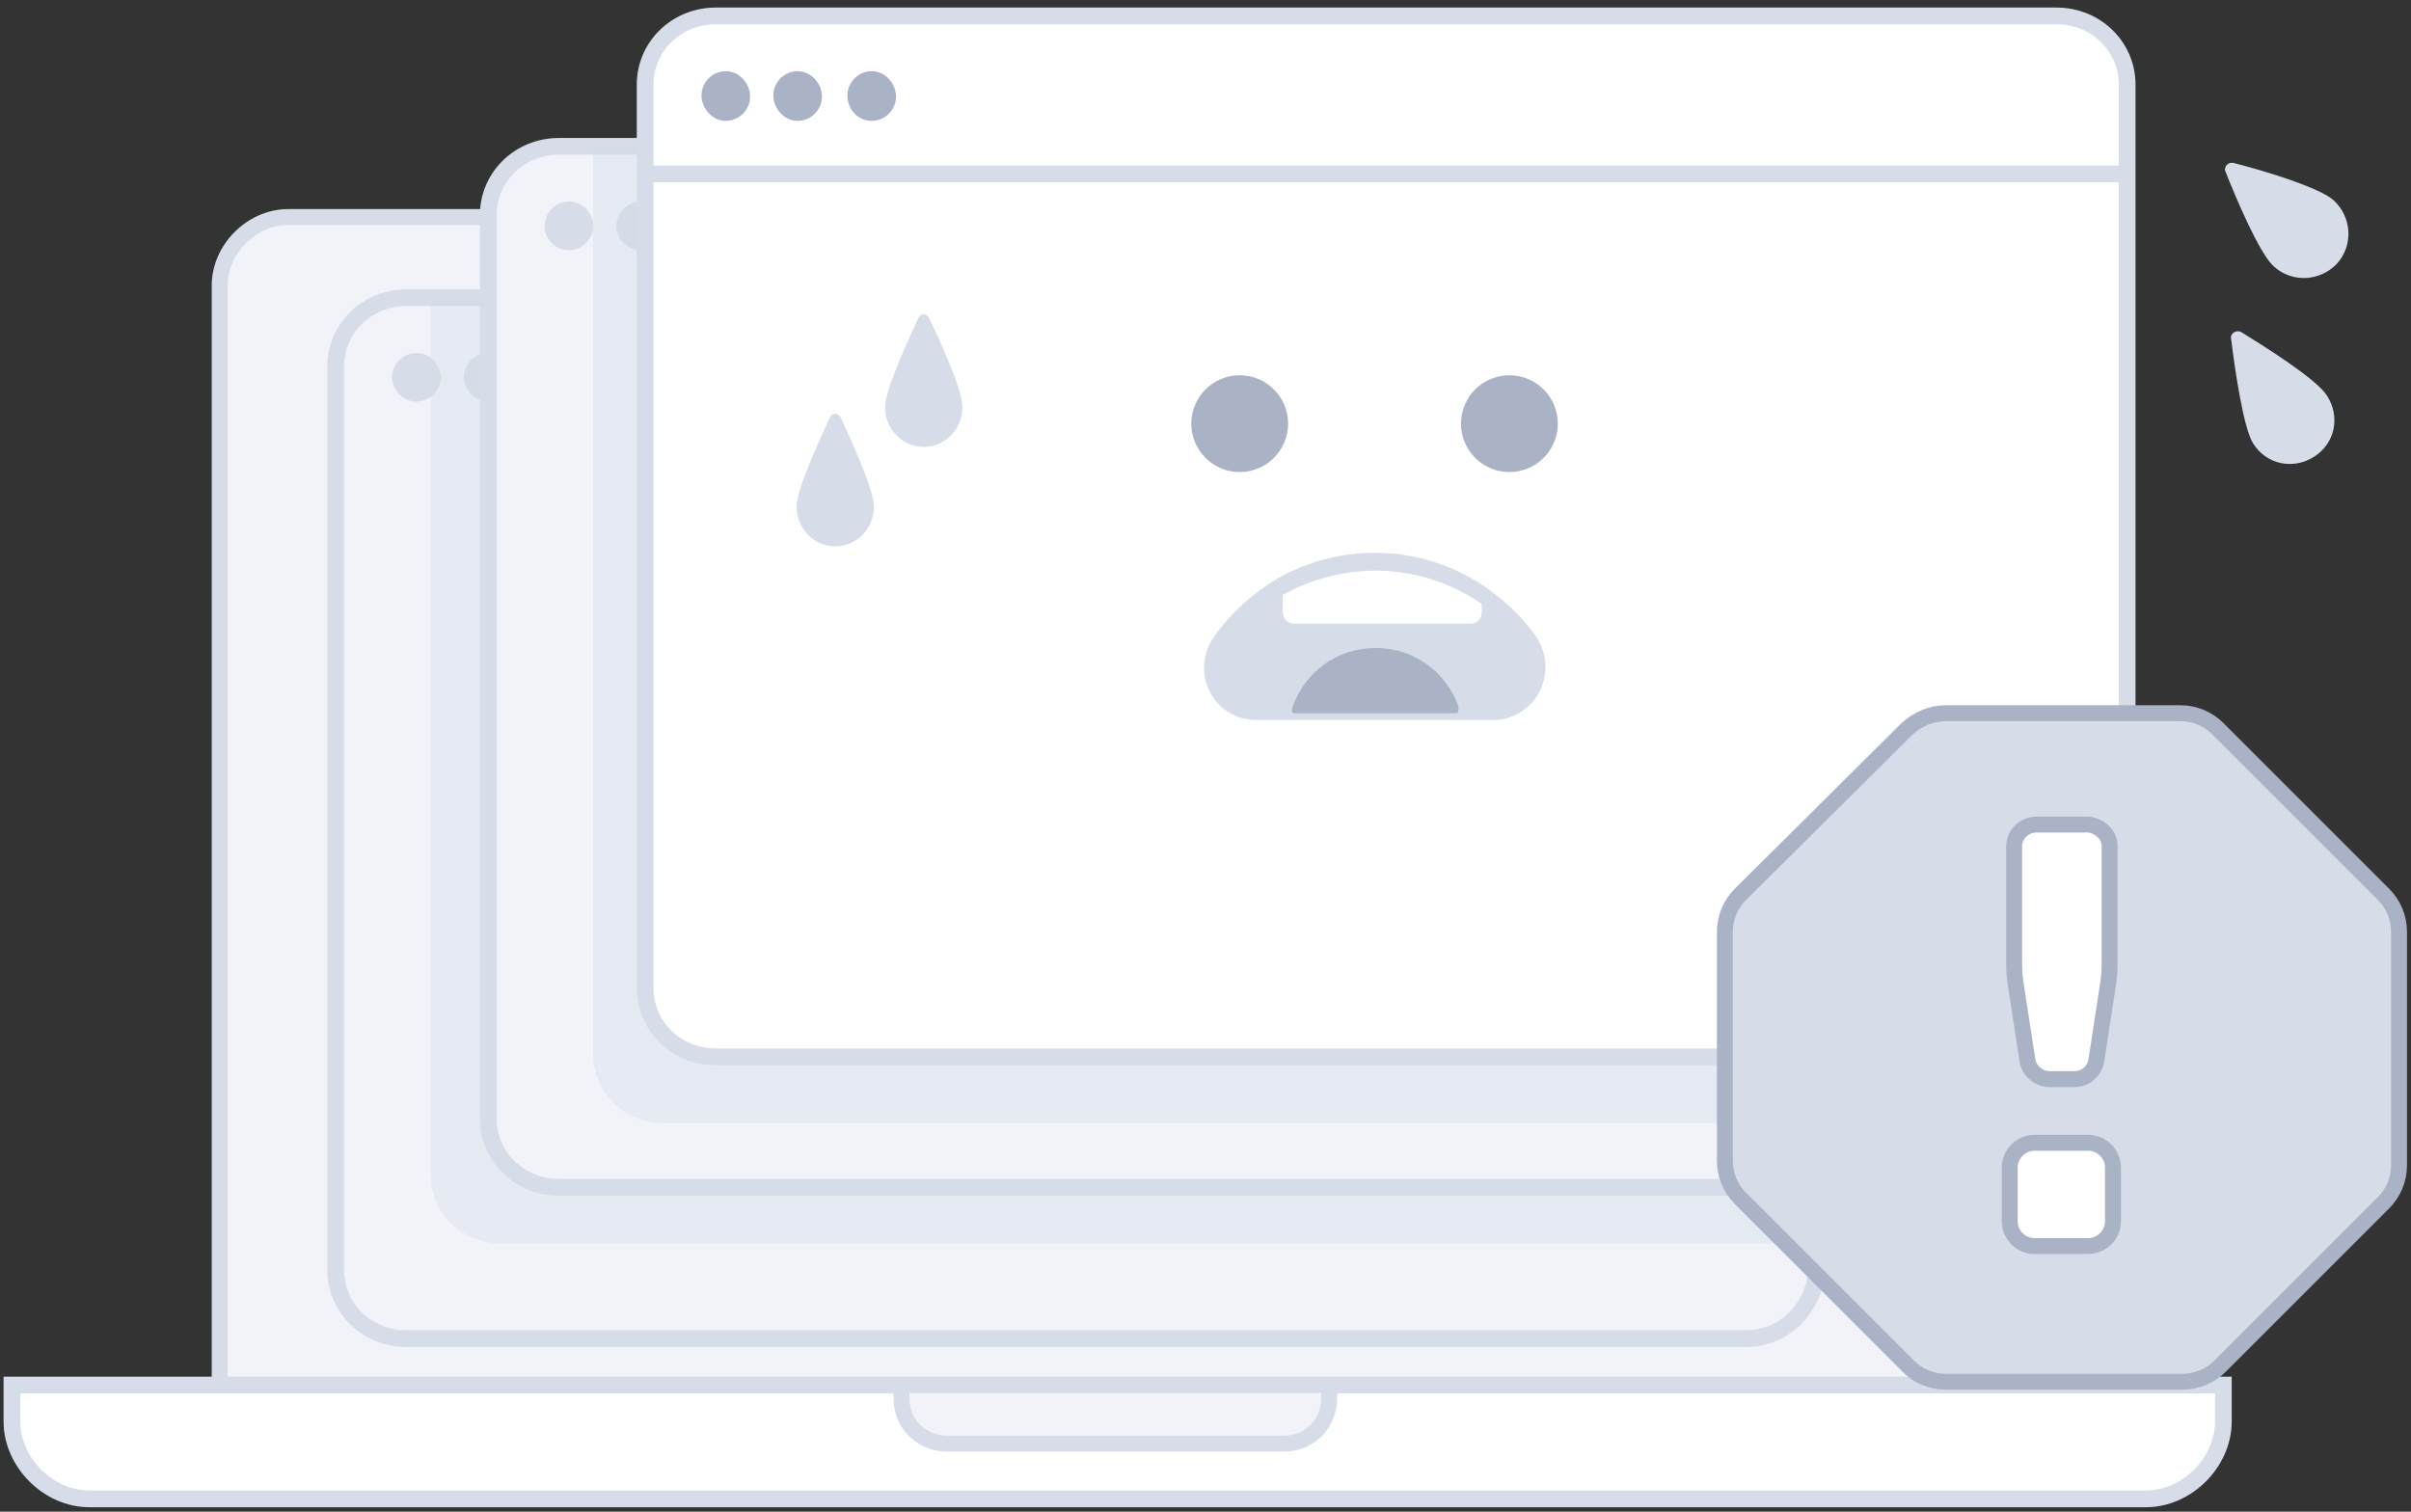<svg width="303" height="190" viewBox="0 0 303 190" fill="none" xmlns="http://www.w3.org/2000/svg">
<rect x="0" y="0" width="303" height="190" fill="#333333" stroke="none"/>
<path d="M244.554 27.277H36.221C31.637 27.277 27.609 31.305 27.609 35.889V179.222C27.609 183.805 31.637 182.138 36.221 182.138H243.998C248.582 182.138 252.609 183.805 252.609 179.222V35.889C253.165 31.305 249.137 27.277 244.554 27.277Z" fill="#F1F3F9" stroke="#D6DCE8" stroke-width="2" stroke-miterlimit="10" stroke-linejoin="round"/>
<path d="M279.417 174.086V178.669C279.417 183.808 274.833 188.391 269.694 188.391H11.222C6.083 188.391 1.5 183.808 1.5 178.669V174.086H279.417Z" fill="white" stroke="#D6DCE8" stroke-width="2.101" stroke-miterlimit="10"/>
<path d="M167.047 174.086V175.753C167.047 178.669 164.825 181.447 161.352 181.447H118.991C116.075 181.447 113.297 179.225 113.297 175.753V174.086H167.047Z" fill="#F1F3F9" stroke="#D6DCE8" stroke-width="2" stroke-miterlimit="10" stroke-linejoin="round"/>
<path d="M228.302 46.031V159.642C228.025 164.364 224.275 168.253 219.414 168.253H51.08C46.08 168.253 42.191 164.364 42.191 159.642V46.031C42.191 41.309 46.08 37.42 51.08 37.42H219.552C224.552 37.42 228.302 41.309 228.302 46.031Z" fill="#F1F3F9" stroke="#D6DCE8" stroke-width="2.101" stroke-miterlimit="10"/>
<path d="M52.329 50.474C53.996 50.474 55.385 49.086 55.385 47.419C55.385 45.752 53.996 44.363 52.329 44.363C50.662 44.363 49.273 45.752 49.273 47.419C49.273 49.086 50.662 50.474 52.329 50.474Z" fill="#D6DCE8"/>
<path d="M61.356 50.474C63.023 50.474 64.412 49.086 64.412 47.419C64.412 45.752 63.023 44.363 61.356 44.363C59.69 44.363 58.301 45.752 58.301 47.419C58.301 49.086 59.69 50.474 61.356 50.474Z" fill="#D6DCE8"/>
<path d="M70.665 50.474C72.332 50.474 73.721 49.086 73.721 47.419C73.721 45.752 72.332 44.363 70.665 44.363C68.998 44.363 67.609 45.752 67.609 47.419C67.609 49.086 68.998 50.474 70.665 50.474Z" fill="#F1F3F9"/>
<path opacity="0.4" d="M228.307 46.029V156.307H63.029C58.029 156.307 54.141 152.418 54.141 147.696V37.418H219.418C224.557 37.418 228.307 41.307 228.307 46.029Z" fill="#D6DDE8"/>
<path d="M247.474 27.002V140.613C247.474 140.752 247.474 141.029 247.474 141.168C247.058 145.752 243.308 149.224 238.724 149.224H70.252C65.252 149.224 61.363 145.335 61.363 140.613V27.002C61.363 22.279 65.252 18.391 70.252 18.391H238.724C243.724 18.391 247.474 22.141 247.474 27.002Z" fill="#F1F3F9" stroke="#D6DCE8" stroke-width="2.101" stroke-miterlimit="10"/>
<path d="M71.497 31.445C73.164 31.445 74.552 30.056 74.552 28.39C74.552 26.723 73.164 25.334 71.497 25.334C69.83 25.334 68.441 26.723 68.441 28.39C68.441 30.056 69.83 31.445 71.497 31.445Z" fill="#D6DCE8"/>
<path d="M80.524 31.445C82.191 31.445 83.58 30.056 83.58 28.39C83.58 26.723 82.191 25.334 80.524 25.334C78.858 25.334 77.469 26.723 77.469 28.39C77.469 30.056 78.858 31.445 80.524 31.445Z" fill="#D6DCE8"/>
<path d="M89.837 31.445C91.504 31.445 92.892 30.056 92.892 28.39C92.892 26.723 91.504 25.334 89.837 25.334C88.17 25.334 86.781 26.723 86.781 28.39C86.781 30.056 88.17 31.445 89.837 31.445Z" fill="#F1F3F9"/>
<path opacity="0.4" d="M247.463 27V140.611C247.463 140.75 247.463 141.028 247.463 141.167H83.436C78.436 141.167 74.547 137.278 74.547 132.556V18.806C74.547 18.667 74.547 18.389 74.547 18.25H238.575C243.713 18.389 247.463 22.139 247.463 27Z" fill="#D6DDE8"/>
<path d="M267.189 124.222C266.911 128.944 263.161 132.833 258.3 132.833H89.967C84.967 132.833 81.078 128.944 81.078 124.222V10.611C81.078 5.889 84.967 2 89.967 2H258.439C263.439 2 267.328 5.889 267.328 10.611V124.222H267.189Z" fill="white" stroke="#D6DCE8" stroke-width="2.101" stroke-miterlimit="10"/>
<path d="M81.078 21.859H266.911" stroke="#D6DCE8" stroke-width="2.101" stroke-miterlimit="10"/>
<path d="M91.216 15.193C92.882 15.193 94.271 13.805 94.271 12.138C94.271 10.471 92.882 8.943 91.216 8.943C89.549 8.943 88.16 10.332 88.16 11.999C88.16 13.666 89.549 15.193 91.216 15.193Z" fill="#AAB2C5"/>
<path d="M100.243 15.193C101.91 15.193 103.299 13.805 103.299 12.138C103.299 10.471 101.91 8.943 100.243 8.943C98.576 8.943 97.188 10.332 97.188 11.999C97.188 13.666 98.576 15.193 100.243 15.193Z" fill="#AAB2C5"/>
<path d="M109.552 15.193C111.218 15.193 112.607 13.805 112.607 12.138C112.607 10.471 111.218 8.943 109.552 8.943C107.885 8.943 106.496 10.332 106.496 11.999C106.496 13.666 107.746 15.193 109.552 15.193Z" fill="#AAB2C5"/>
<path d="M162.382 53.249C162.382 56.885 159.434 59.833 155.798 59.833C152.162 59.833 149.215 56.885 149.215 53.249C149.215 49.614 152.162 46.666 155.798 46.666C159.434 46.666 162.382 49.614 162.382 53.249Z" fill="#AAB2C5" stroke="white"/>
<path d="M196.276 53.249C196.276 56.885 193.329 59.833 189.693 59.833C186.057 59.833 183.109 56.885 183.109 53.249C183.109 49.614 186.057 46.666 189.693 46.666C193.329 46.666 196.276 49.614 196.276 53.249Z" fill="#AAB2C5" stroke="white"/>
<path d="M187.606 89.638H157.884C153.162 89.638 150.523 84.36 153.3 80.471C155.384 77.554 158.023 75.193 161.078 73.388C164.55 71.443 168.578 70.332 172.745 70.332C177.745 70.332 182.328 71.86 186.217 74.499C188.578 76.165 190.662 78.11 192.328 80.471C194.967 84.36 192.328 89.638 187.606 89.638Z" fill="#D6DCE8" stroke="#D6DCE8" stroke-width="1.704" stroke-miterlimit="10"/>
<path d="M183.158 89.638H162.464C162.325 89.36 162.325 89.082 162.464 88.805C163.991 84.499 168.019 81.443 172.88 81.443C177.741 81.443 181.769 84.499 183.297 88.805C183.297 89.082 183.297 89.36 183.158 89.638Z" fill="#AAB2C5"/>
<path d="M186.215 75.887V76.999C186.215 77.832 185.52 78.387 184.826 78.387H162.604C161.77 78.387 161.215 77.693 161.215 76.999V74.776C164.687 72.832 168.715 71.721 172.882 71.721C177.743 71.721 182.326 73.249 186.215 75.887Z" fill="white"/>
<path d="M120.949 51.156C120.949 53.939 118.788 56.165 116.088 56.165C113.387 56.165 111.227 53.939 111.227 51.156C111.227 49.042 114.143 42.698 115.44 39.915C115.656 39.359 116.412 39.359 116.736 39.915C118.032 42.587 120.949 48.93 120.949 51.156Z" fill="#D6DCE8"/>
<path d="M293.305 25.195C295.527 27.279 295.805 30.751 293.722 33.112C291.639 35.334 288.166 35.612 285.805 33.529C284 32.001 280.944 24.779 279.694 21.584C279.416 21.029 279.972 20.334 280.666 20.473C284 21.306 291.5 23.529 293.305 25.195Z" fill="#D6DCE8"/>
<path d="M292.474 49.777C294.14 52.416 293.446 55.749 290.807 57.416C288.168 59.083 284.835 58.388 283.168 55.749C281.918 53.805 280.807 46.027 280.39 42.555C280.251 41.861 281.085 41.444 281.64 41.722C284.557 43.527 291.224 47.694 292.474 49.777Z" fill="#D6DCE8"/>
<path d="M109.832 63.658C109.832 66.441 107.671 68.667 104.97 68.667C102.27 68.667 100.109 66.441 100.109 63.658C100.109 61.544 103.026 55.2 104.322 52.417C104.538 51.861 105.295 51.861 105.619 52.417C106.915 55.2 109.832 61.544 109.832 63.658Z" fill="#D6DCE8"/>
<path d="M244.551 89.641H273.996C275.801 89.641 277.468 90.335 278.718 91.585L299.551 112.418C300.801 113.668 301.496 115.335 301.496 117.141V146.446C301.496 148.252 300.801 149.918 299.551 151.168L278.996 171.724C277.746 172.974 276.079 173.668 274.273 173.668H244.551C242.746 173.668 241.079 172.974 239.829 171.724L218.718 150.613C217.468 149.363 216.773 147.696 216.773 145.891V117.141C216.773 115.335 217.468 113.668 218.718 112.418L239.69 91.585C241.079 90.335 242.746 89.641 244.551 89.641Z" fill="#D6DCE8" stroke="#AAB2C5" stroke-width="2" stroke-miterlimit="10" stroke-linejoin="round"/>
<path d="M264.975 123.374L264.976 123.363L264.978 123.352C265.125 122.226 265.125 121.242 265.125 120.322V120.302V106.364C265.125 104.776 263.748 103.832 262.616 103.651L262.537 103.639H262.458H255.931C254.449 103.639 253.125 104.841 253.125 106.364V120.302L253.125 120.341C253.125 121.375 253.125 122.367 253.275 123.371L253.275 123.374L254.803 133.33L254.805 133.34L254.807 133.35C254.925 134.032 255.326 134.599 255.807 134.986C256.289 135.374 256.921 135.639 257.597 135.639H260.653C262.12 135.639 263.223 134.617 263.443 133.35L263.445 133.34L263.447 133.33L264.975 123.374Z" fill="white" stroke="#AAB2C5" stroke-width="2"/>
<path d="M255.658 156.611H262.463C264.126 156.611 265.546 155.191 265.546 153.528V146.722C265.546 145.059 264.126 143.639 262.463 143.639H255.658C253.994 143.639 252.574 145.059 252.574 146.722V153.528C252.574 155.191 253.994 156.611 255.658 156.611Z" fill="white" stroke="#AAB2C5" stroke-width="2"/>
</svg>
